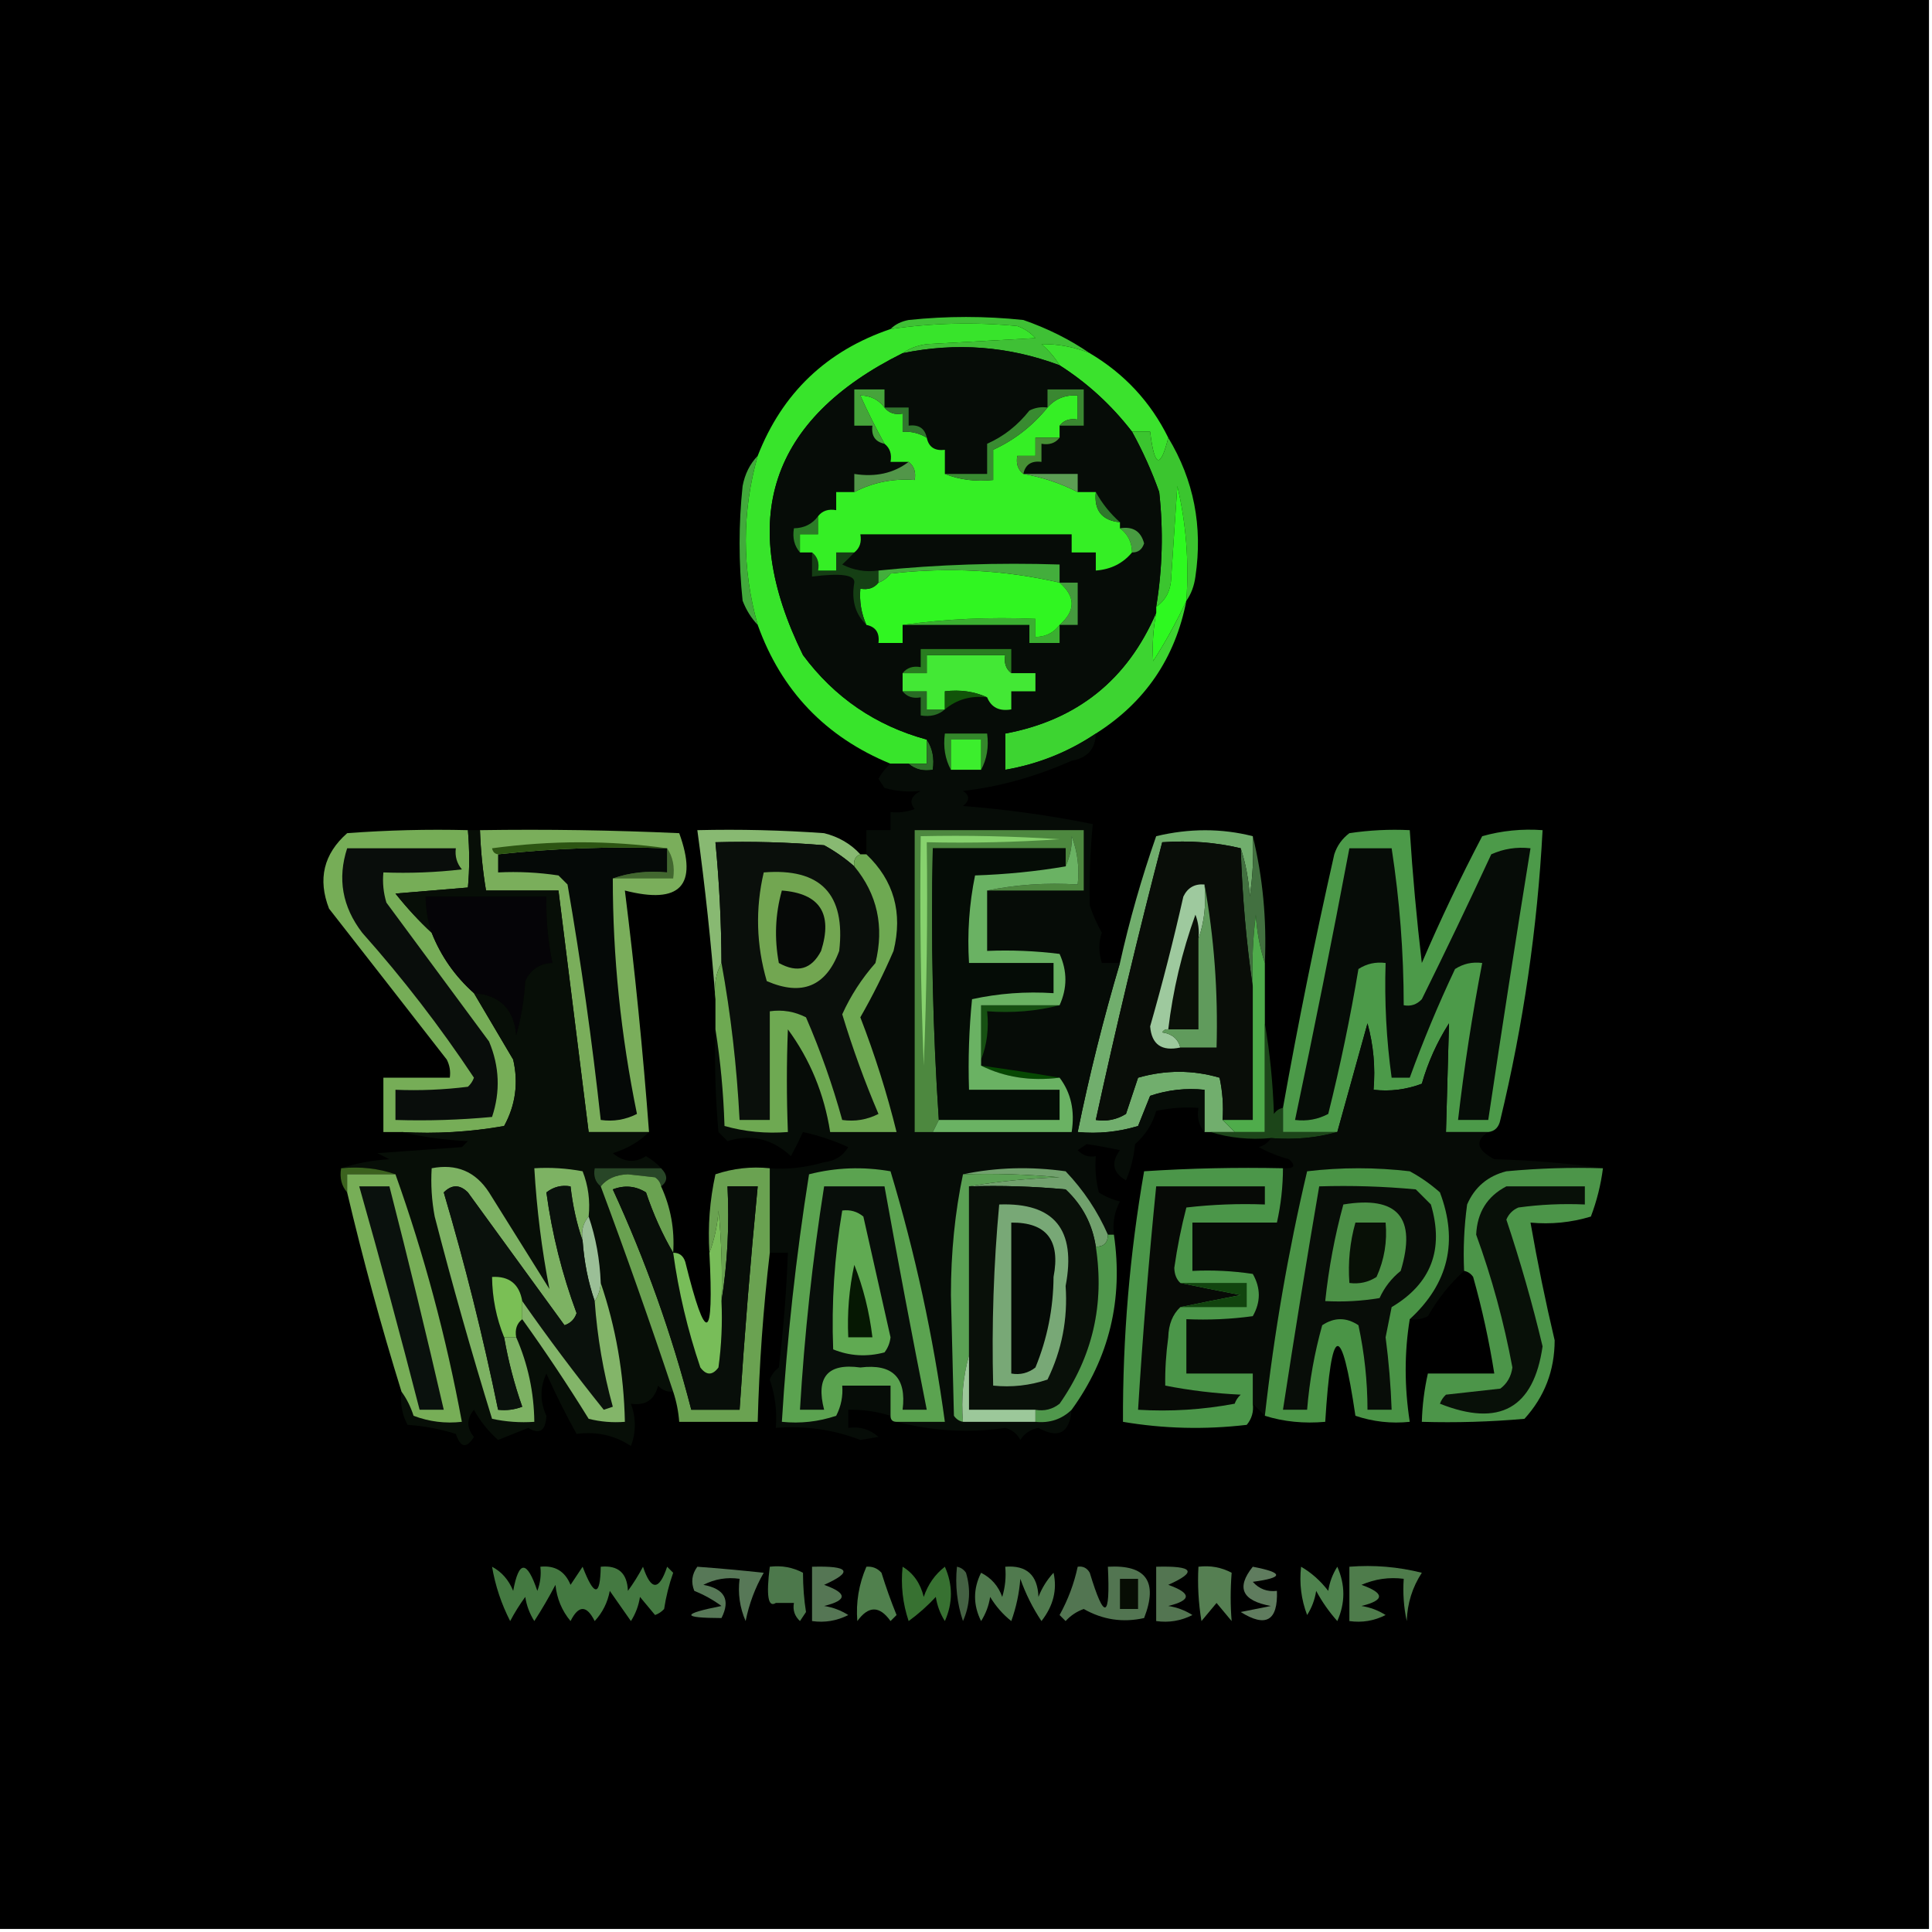 <svg xmlns="http://www.w3.org/2000/svg" version="1.1" width="320px" height="320px" style="shape-rendering:geometricPrecision; text-rendering:geometricPrecision; image-rendering:optimizeQuality; fill-rule:evenodd; clip-rule:evenodd" xmlns:xlink="http://www.w3.org/1999/xlink">
<g><path style="opacity:1" fill="#000000" d="M -0.5,-0.5 C 106.167,-0.5 212.833,-0.5 319.5,-0.5C 319.5,106.167 319.5,212.833 319.5,319.5C 212.833,319.5 106.167,319.5 -0.5,319.5C -0.5,212.833 -0.5,106.167 -0.5,-0.5 Z"/></g>
<g><path style="opacity:1" fill="#3fc035" d="M 180.5,58.5 C 177.886,57.455 175.22,56.955 172.5,57C 173.71,58.039 174.71,59.206 175.5,60.5C 167.058,57.338 158.391,56.671 149.5,58.5C 150.609,57.71 151.942,57.21 153.5,57C 159.5,56.667 165.5,56.333 171.5,56C 170.672,55.085 169.672,54.419 168.5,54C 161.472,53.325 154.472,53.492 147.5,54.5C 148.263,53.732 149.263,53.232 150.5,53C 156.833,52.333 163.167,52.333 169.5,53C 173.519,54.395 177.186,56.228 180.5,58.5 Z"/></g>
<g><path style="opacity:1" fill="#3be22d" d="M 180.5,58.5 C 186.241,61.906 190.574,66.572 193.5,72.5C 192.199,77.734 191.199,77.4 190.5,71.5C 189.5,71.5 188.5,71.5 187.5,71.5C 184.099,67.096 180.099,63.429 175.5,60.5C 174.71,59.206 173.71,58.039 172.5,57C 175.22,56.955 177.886,57.455 180.5,58.5 Z"/></g>
<g><path style="opacity:1" fill="#3bc52f" d="M 187.5,71.5 C 188.5,71.5 189.5,71.5 190.5,71.5C 191.199,77.4 192.199,77.734 193.5,72.5C 197.735,79.511 199.235,87.178 198,95.5C 197.79,97.058 197.29,98.391 196.5,99.5C 196.955,92.986 196.455,86.653 195,80.5C 194.667,85.5 194.333,90.5 194,95.5C 193.95,97.744 193.117,99.411 191.5,100.5C 192.539,94.203 192.706,87.87 192,81.5C 190.768,78.037 189.268,74.703 187.5,71.5 Z"/></g>
<g><path style="opacity:1" fill="#42aa3c" d="M 125.5,75.5 C 122.872,84.841 122.872,94.174 125.5,103.5C 124.442,102.4 123.608,101.066 123,99.5C 122.333,93.167 122.333,86.833 123,80.5C 123.374,78.509 124.207,76.842 125.5,75.5 Z"/></g>
<g><path style="opacity:1" fill="#2ef920" d="M 196.5,99.5 C 194.962,102.849 193.129,106.182 191,109.5C 190.825,106.843 190.992,104.176 191.5,101.5C 191.5,101.167 191.5,100.833 191.5,100.5C 193.117,99.411 193.95,97.744 194,95.5C 194.333,90.5 194.667,85.5 195,80.5C 196.455,86.653 196.955,92.986 196.5,99.5 Z"/></g>
<g><path style="opacity:1" fill="#38e42b" d="M 149.5,58.5 C 127.483,69.455 121.983,86.122 133,108.5C 138.212,115.524 145.046,120.191 153.5,122.5C 153.5,123.833 153.5,125.167 153.5,126.5C 152.5,126.5 151.5,126.5 150.5,126.5C 149.5,126.5 148.5,126.5 147.5,126.5C 136.741,122.075 129.407,114.408 125.5,103.5C 122.872,94.174 122.872,84.841 125.5,75.5C 129.565,65.102 136.899,58.102 147.5,54.5C 154.472,53.492 161.472,53.325 168.5,54C 169.672,54.419 170.672,55.085 171.5,56C 165.5,56.333 159.5,56.667 153.5,57C 151.942,57.21 150.609,57.71 149.5,58.5 Z"/></g>
<g><path style="opacity:1" fill="#3dd431" d="M 196.5,99.5 C 194.657,109.006 189.657,116.339 181.5,121.5C 176.955,124.557 171.955,126.557 166.5,127.5C 166.5,125.5 166.5,123.5 166.5,121.5C 178.387,119.28 186.72,112.614 191.5,101.5C 190.992,104.176 190.825,106.843 191,109.5C 193.129,106.182 194.962,102.849 196.5,99.5 Z"/></g>
<g><path style="opacity:1" fill="#2e7129" d="M 153.5,122.5 C 154.451,123.919 154.784,125.585 154.5,127.5C 152.901,127.768 151.568,127.434 150.5,126.5C 151.5,126.5 152.5,126.5 153.5,126.5C 153.5,125.167 153.5,123.833 153.5,122.5 Z"/></g>
<g><path style="opacity:1" fill="#71ae6d" d="M 207.5,138.5 C 207.665,141.85 207.498,145.183 207,148.5C 206.817,145.635 206.317,142.969 205.5,140.5C 201.366,139.515 197.032,139.182 192.5,139.5C 188.526,154.731 184.859,170.064 181.5,185.5C 183.288,185.785 184.955,185.452 186.5,184.5C 187.167,182.5 187.833,180.5 188.5,178.5C 193.05,177.2 197.55,177.2 202,178.5C 202.497,180.81 202.663,183.143 202.5,185.5C 203.167,186.167 203.833,186.833 204.5,187.5C 203.167,187.5 201.833,187.5 200.5,187.5C 200.167,187.5 199.833,187.5 199.5,187.5C 199.5,185.167 199.5,182.833 199.5,180.5C 196.428,180.183 193.428,180.516 190.5,181.5C 189.833,183.167 189.167,184.833 188.5,186.5C 185.232,187.487 181.898,187.82 178.5,187.5C 180.428,178.053 182.761,168.719 185.5,159.5C 187.071,152.446 189.071,145.446 191.5,138.5C 196.986,137.185 202.32,137.185 207.5,138.5 Z"/></g>
<g><path style="opacity:1" fill="#88b972" d="M 142.5,141.5 C 141.662,141.842 141.328,142.508 141.5,143.5C 139.99,142.164 138.323,140.997 136.5,140C 130.509,139.501 124.509,139.334 118.5,139.5C 119.139,146.148 119.473,152.814 119.5,159.5C 118.539,161.265 118.205,163.265 118.5,165.5C 117.795,156.274 116.795,146.94 115.5,137.5C 122.508,137.334 129.508,137.5 136.5,138C 138.91,138.6 140.91,139.766 142.5,141.5 Z"/></g>
<g><path style="opacity:1" fill="#060c07" d="M 175.5,60.5 C 180.099,63.429 184.099,67.096 187.5,71.5C 189.268,74.703 190.768,78.037 192,81.5C 192.706,87.87 192.539,94.203 191.5,100.5C 191.5,100.833 191.5,101.167 191.5,101.5C 186.72,112.614 178.387,119.28 166.5,121.5C 166.5,123.5 166.5,125.5 166.5,127.5C 171.955,126.557 176.955,124.557 181.5,121.5C 181.439,124.05 180.106,125.55 177.5,126C 171.464,128.668 165.464,130.335 159.5,131C 160.641,131.741 160.641,132.575 159.5,133.5C 166.78,134.066 173.947,135.066 181,136.5C 180.559,141.08 180.393,145.58 180.5,150C 181.029,151.559 181.696,153.059 182.5,154.5C 181.948,156.003 181.948,157.669 182.5,159.5C 183.5,159.5 184.5,159.5 185.5,159.5C 182.761,168.719 180.428,178.053 178.5,187.5C 181.898,187.82 185.232,187.487 188.5,186.5C 189.167,184.833 189.833,183.167 190.5,181.5C 193.428,180.516 196.428,180.183 199.5,180.5C 199.5,182.833 199.5,185.167 199.5,187.5C 198.566,186.432 198.232,185.099 198.5,183.5C 196.143,183.337 193.81,183.503 191.5,184C 190.884,186.179 189.717,188.012 188,189.5C 187.808,191.577 187.308,193.577 186.5,195.5C 184.31,194.252 183.977,192.586 185.5,190.5C 183.629,190.094 181.795,189.76 180,189.5C 179.5,189.833 179,190.167 178.5,190.5C 179.325,191.386 180.325,191.719 181.5,191.5C 181.338,193.527 181.505,195.527 182,197.5C 183.067,198.191 184.234,198.691 185.5,199C 184.594,200.699 184.261,202.533 184.5,204.5C 184.167,204.5 183.833,204.5 183.5,204.5C 181.807,200.628 179.474,197.128 176.5,194C 170.651,193.182 164.985,193.348 159.5,194.5C 158.17,200.798 157.503,207.465 157.5,214.5C 157.667,221.167 157.833,227.833 158,234.5C 158.383,235.056 158.883,235.389 159.5,235.5C 163.5,235.5 167.5,235.5 171.5,235.5C 173.858,235.747 175.858,235.081 177.5,233.5C 177.155,237.357 175.321,238.357 172,236.5C 170.674,236.755 169.674,237.422 169,238.5C 168.481,237.484 167.647,236.818 166.5,236.5C 160.579,237.381 154.579,237.048 148.5,235.5C 151.167,235.5 153.833,235.5 156.5,235.5C 154.578,221.385 151.578,207.551 147.5,194C 142.913,193.201 138.413,193.368 134,194.5C 131.84,208.098 130.34,221.765 129.5,235.5C 132.572,235.817 135.572,235.484 138.5,234.5C 139.309,232.929 139.643,231.262 139.5,229.5C 142.167,229.5 144.833,229.5 147.5,229.5C 147.5,231.167 147.5,232.833 147.5,234.5C 145.236,233.781 142.903,233.448 140.5,233.5C 140.5,234.5 140.5,235.5 140.5,236.5C 142.429,236.231 144.095,236.731 145.5,238C 144.5,238.167 143.5,238.333 142.5,238.5C 138.063,236.786 133.396,236.12 128.5,236.5C 128.726,233.751 128.393,231.084 127.5,228.5C 127.808,227.692 128.308,227.025 129,226.5C 129.765,220.183 130.265,213.849 130.5,207.5C 129.5,207.5 128.5,207.5 127.5,207.5C 127.5,202.833 127.5,198.167 127.5,193.5C 130.402,193.732 133.402,193.398 136.5,192.5C 138.286,192.304 139.619,191.471 140.5,190C 138.111,188.904 135.611,188.071 133,187.5C 132.369,188.872 131.702,190.205 131,191.5C 127.924,188.62 124.424,187.787 120.5,189C 120,188.5 119.5,188 119,187.5C 118.501,181.843 118.334,176.176 118.5,170.5C 119.327,175.651 119.827,180.984 120,186.5C 123.394,187.456 126.894,187.789 130.5,187.5C 130.279,181.732 130.279,176.065 130.5,170.5C 134.177,175.509 136.51,181.175 137.5,187.5C 141.167,187.5 144.833,187.5 148.5,187.5C 146.906,181.052 144.906,174.718 142.5,168.5C 144.53,164.959 146.363,161.292 148,157.5C 149.556,151.17 148.056,145.837 143.5,141.5C 143.5,140.167 143.5,138.833 143.5,137.5C 144.833,137.5 146.167,137.5 147.5,137.5C 147.5,136.5 147.5,135.5 147.5,134.5C 148.873,134.657 150.207,134.49 151.5,134C 150.542,132.853 150.875,131.853 152.5,131C 150.426,131.227 148.426,131.061 146.5,130.5C 146.167,130 145.833,129.5 145.5,129C 146.056,127.989 146.722,127.156 147.5,126.5C 148.5,126.5 149.5,126.5 150.5,126.5C 151.568,127.434 152.901,127.768 154.5,127.5C 154.784,125.585 154.451,123.919 153.5,122.5C 145.046,120.191 138.212,115.524 133,108.5C 121.983,86.122 127.483,69.455 149.5,58.5C 158.391,56.671 167.058,57.338 175.5,60.5 Z"/></g>
<g><path style="opacity:1" fill="#4d883f" d="M 163.5,147.5 C 168.305,146.513 173.305,146.179 178.5,146.5C 178.813,143.753 178.48,141.086 177.5,138.5C 177.593,140.11 177.26,141.776 176.5,143.5C 176.5,142.5 176.5,141.5 176.5,140.5C 169.167,140.5 161.833,140.5 154.5,140.5C 154.171,155.676 154.504,170.676 155.5,185.5C 155.167,186.167 154.833,186.833 154.5,187.5C 153.5,187.5 152.5,187.5 151.5,187.5C 151.5,170.833 151.5,154.167 151.5,137.5C 160.833,137.5 170.167,137.5 179.5,137.5C 179.5,140.833 179.5,144.167 179.5,147.5C 174.167,147.5 168.833,147.5 163.5,147.5 Z"/></g>
<g><path style="opacity:1" fill="#34872b" d="M 162.5,127.5 C 162.5,125.833 162.5,124.167 162.5,122.5C 160.833,122.5 159.167,122.5 157.5,122.5C 157.5,124.167 157.5,125.833 157.5,127.5C 156.539,125.735 156.205,123.735 156.5,121.5C 158.833,121.5 161.167,121.5 163.5,121.5C 163.795,123.735 163.461,125.735 162.5,127.5 Z"/></g>
<g><path style="opacity:1" fill="#3cee2d" d="M 162.5,127.5 C 160.833,127.5 159.167,127.5 157.5,127.5C 157.5,125.833 157.5,124.167 157.5,122.5C 159.167,122.5 160.833,122.5 162.5,122.5C 162.5,124.167 162.5,125.833 162.5,127.5 Z"/></g>
<g><path style="opacity:1" fill="#286b24" d="M 149.5,114.5 C 150.833,114.5 152.167,114.5 153.5,114.5C 153.5,115.5 153.5,116.5 153.5,117.5C 154.5,117.5 155.5,117.5 156.5,117.5C 155.432,118.434 154.099,118.768 152.5,118.5C 152.5,117.5 152.5,116.5 152.5,115.5C 151.209,115.737 150.209,115.404 149.5,114.5 Z"/></g>
<g><path style="opacity:1" fill="#43e835" d="M 167.5,111.5 C 168.833,111.5 170.167,111.5 171.5,111.5C 171.5,112.5 171.5,113.5 171.5,114.5C 170.167,114.5 168.833,114.5 167.5,114.5C 167.5,115.5 167.5,116.5 167.5,117.5C 165.517,117.843 164.183,117.176 163.5,115.5C 161.393,114.532 159.059,114.198 156.5,114.5C 156.5,115.5 156.5,116.5 156.5,117.5C 155.5,117.5 154.5,117.5 153.5,117.5C 153.5,116.5 153.5,115.5 153.5,114.5C 152.167,114.5 150.833,114.5 149.5,114.5C 149.5,113.5 149.5,112.5 149.5,111.5C 150.833,111.5 152.167,111.5 153.5,111.5C 153.5,110.5 153.5,109.5 153.5,108.5C 157.833,108.5 162.167,108.5 166.5,108.5C 166.263,109.791 166.596,110.791 167.5,111.5 Z"/></g>
<g><path style="opacity:1" fill="#115409" d="M 163.5,115.5 C 160.789,115.185 158.456,115.852 156.5,117.5C 156.5,116.5 156.5,115.5 156.5,114.5C 159.059,114.198 161.393,114.532 163.5,115.5 Z"/></g>
<g><path style="opacity:1" fill="#297c20" d="M 167.5,111.5 C 166.596,110.791 166.263,109.791 166.5,108.5C 162.167,108.5 157.833,108.5 153.5,108.5C 153.5,109.5 153.5,110.5 153.5,111.5C 152.167,111.5 150.833,111.5 149.5,111.5C 150.209,110.596 151.209,110.263 152.5,110.5C 152.5,109.5 152.5,108.5 152.5,107.5C 157.5,107.5 162.5,107.5 167.5,107.5C 167.5,108.833 167.5,110.167 167.5,111.5 Z"/></g>
<g><path style="opacity:1" fill="#459b3e" d="M 175.5,96.5 C 176.5,96.5 177.5,96.5 178.5,96.5C 178.5,98.833 178.5,101.167 178.5,103.5C 177.5,103.5 176.5,103.5 175.5,103.5C 178.167,101.167 178.167,98.833 175.5,96.5 Z"/></g>
<g><path style="opacity:1" fill="#3baf31" d="M 149.5,103.5 C 156.648,102.508 163.981,102.175 171.5,102.5C 171.5,103.5 171.5,104.5 171.5,105.5C 173.199,105.473 174.533,104.806 175.5,103.5C 175.5,104.5 175.5,105.5 175.5,106.5C 173.833,106.5 172.167,106.5 170.5,106.5C 170.5,105.5 170.5,104.5 170.5,103.5C 163.5,103.5 156.5,103.5 149.5,103.5 Z"/></g>
<g><path style="opacity:1" fill="#30f621" d="M 175.5,96.5 C 178.167,98.833 178.167,101.167 175.5,103.5C 174.533,104.806 173.199,105.473 171.5,105.5C 171.5,104.5 171.5,103.5 171.5,102.5C 163.981,102.175 156.648,102.508 149.5,103.5C 149.5,104.5 149.5,105.5 149.5,106.5C 148.167,106.5 146.833,106.5 145.5,106.5C 145.715,104.821 145.048,103.821 143.5,103.5C 142.659,101.621 142.325,99.621 142.5,97.5C 143.791,97.737 144.791,97.404 145.5,96.5C 146.289,96.217 146.956,95.717 147.5,95C 157.091,93.905 166.425,94.405 175.5,96.5 Z"/></g>
<g><path style="opacity:1" fill="#153f14" d="M 134.5,91.5 C 135.404,92.209 135.737,93.209 135.5,94.5C 136.5,94.5 137.5,94.5 138.5,94.5C 138.5,93.5 138.5,92.5 138.5,91.5C 139.5,91.5 140.5,91.5 141.5,91.5C 140.909,92.151 140.243,92.818 139.5,93.5C 141.396,94.466 143.396,94.799 145.5,94.5C 145.5,95.167 145.5,95.833 145.5,96.5C 144.791,97.404 143.791,97.737 142.5,97.5C 142.325,99.621 142.659,101.621 143.5,103.5C 141.656,101.721 140.99,99.388 141.5,96.5C 141.637,95.22 139.303,94.887 134.5,95.5C 134.5,94.167 134.5,92.833 134.5,91.5 Z"/></g>
<g><path style="opacity:1" fill="#43ae3c" d="M 175.5,96.5 C 166.425,94.405 157.091,93.905 147.5,95C 146.956,95.717 146.289,96.217 145.5,96.5C 145.5,95.833 145.5,95.167 145.5,94.5C 155.319,93.506 165.319,93.173 175.5,93.5C 175.5,94.5 175.5,95.5 175.5,96.5 Z"/></g>
<g><path style="opacity:1" fill="#489b41" d="M 185.5,87.5 C 187.635,87.147 188.968,87.98 189.5,90C 189.164,91.03 188.497,91.53 187.5,91.5C 187.473,89.801 186.806,88.467 185.5,87.5 Z"/></g>
<g><path style="opacity:1" fill="#2c7c27" d="M 135.5,85.5 C 135.5,86.5 135.5,87.5 135.5,88.5C 134.5,88.5 133.5,88.5 132.5,88.5C 132.5,89.5 132.5,90.5 132.5,91.5C 131.566,90.432 131.232,89.099 131.5,87.5C 133.199,87.473 134.533,86.806 135.5,85.5 Z"/></g>
<g><path style="opacity:1" fill="#35ef25" d="M 146.5,67.5 C 147.209,68.404 148.209,68.737 149.5,68.5C 149.5,69.5 149.5,70.5 149.5,71.5C 150.959,71.433 152.292,71.766 153.5,72.5C 153.821,74.048 154.821,74.715 156.5,74.5C 156.5,75.833 156.5,77.167 156.5,78.5C 158.948,79.473 161.615,79.806 164.5,79.5C 164.5,77.833 164.5,76.167 164.5,74.5C 167.99,72.907 170.99,70.574 173.5,67.5C 174.779,66.032 176.446,65.365 178.5,65.5C 178.5,66.833 178.5,68.167 178.5,69.5C 177.209,69.263 176.209,69.596 175.5,70.5C 175.5,71.167 175.5,71.833 175.5,72.5C 174.167,72.5 172.833,72.5 171.5,72.5C 171.5,73.5 171.5,74.5 171.5,75.5C 170.5,75.5 169.5,75.5 168.5,75.5C 168.263,76.791 168.596,77.791 169.5,78.5C 172.634,79.035 175.634,80.035 178.5,81.5C 179.5,81.5 180.5,81.5 181.5,81.5C 181.183,84.546 182.516,86.213 185.5,86.5C 185.5,86.833 185.5,87.167 185.5,87.5C 186.806,88.467 187.473,89.801 187.5,91.5C 185.988,93.317 183.988,94.317 181.5,94.5C 181.5,93.5 181.5,92.5 181.5,91.5C 180.167,91.5 178.833,91.5 177.5,91.5C 177.5,90.5 177.5,89.5 177.5,88.5C 165.833,88.5 154.167,88.5 142.5,88.5C 142.737,89.791 142.404,90.791 141.5,91.5C 140.5,91.5 139.5,91.5 138.5,91.5C 138.5,92.5 138.5,93.5 138.5,94.5C 137.5,94.5 136.5,94.5 135.5,94.5C 135.737,93.209 135.404,92.209 134.5,91.5C 133.833,91.5 133.167,91.5 132.5,91.5C 132.5,90.5 132.5,89.5 132.5,88.5C 133.5,88.5 134.5,88.5 135.5,88.5C 135.5,87.5 135.5,86.5 135.5,85.5C 136.209,84.596 137.209,84.263 138.5,84.5C 138.5,83.5 138.5,82.5 138.5,81.5C 139.5,81.5 140.5,81.5 141.5,81.5C 144.584,79.899 147.917,79.232 151.5,79.5C 151.737,78.209 151.404,77.209 150.5,76.5C 149.5,76.5 148.5,76.5 147.5,76.5C 147.737,75.209 147.404,74.209 146.5,73.5C 145.016,70.814 143.683,68.148 142.5,65.5C 144.199,65.527 145.533,66.194 146.5,67.5 Z"/></g>
<g><path style="opacity:1" fill="#2e792b" d="M 181.5,81.5 C 182.532,83.378 183.866,85.045 185.5,86.5C 182.516,86.213 181.183,84.546 181.5,81.5 Z"/></g>
<g><path style="opacity:1" fill="#5c9e54" d="M 169.5,78.5 C 172.5,78.5 175.5,78.5 178.5,78.5C 178.5,79.5 178.5,80.5 178.5,81.5C 175.634,80.035 172.634,79.035 169.5,78.5 Z"/></g>
<g><path style="opacity:1" fill="#529649" d="M 150.5,76.5 C 151.404,77.209 151.737,78.209 151.5,79.5C 147.917,79.232 144.584,79.899 141.5,81.5C 141.5,80.5 141.5,79.5 141.5,78.5C 145.012,79.055 148.012,78.388 150.5,76.5 Z"/></g>
<g><path style="opacity:1" fill="#479035" d="M 175.5,72.5 C 174.791,73.404 173.791,73.737 172.5,73.5C 172.5,74.5 172.5,75.5 172.5,76.5C 170.821,76.285 169.821,76.952 169.5,78.5C 168.596,77.791 168.263,76.791 168.5,75.5C 169.5,75.5 170.5,75.5 171.5,75.5C 171.5,74.5 171.5,73.5 171.5,72.5C 172.833,72.5 174.167,72.5 175.5,72.5 Z"/></g>
<g><path style="opacity:1" fill="#398b31" d="M 173.5,67.5 C 170.99,70.574 167.99,72.907 164.5,74.5C 164.5,76.167 164.5,77.833 164.5,79.5C 161.615,79.806 158.948,79.473 156.5,78.5C 158.833,78.5 161.167,78.5 163.5,78.5C 163.5,76.833 163.5,75.167 163.5,73.5C 166.211,72.305 168.544,70.472 170.5,68C 171.448,67.517 172.448,67.35 173.5,67.5 Z"/></g>
<g><path style="opacity:1" fill="#31762e" d="M 146.5,67.5 C 147.833,67.5 149.167,67.5 150.5,67.5C 150.5,68.5 150.5,69.5 150.5,70.5C 152.179,70.285 153.179,70.952 153.5,72.5C 152.292,71.766 150.959,71.433 149.5,71.5C 149.5,70.5 149.5,69.5 149.5,68.5C 148.209,68.737 147.209,68.404 146.5,67.5 Z"/></g>
<g><path style="opacity:1" fill="#46a43b" d="M 146.5,67.5 C 145.533,66.194 144.199,65.527 142.5,65.5C 143.683,68.148 145.016,70.814 146.5,73.5C 144.952,73.179 144.285,72.179 144.5,70.5C 143.5,70.5 142.5,70.5 141.5,70.5C 141.5,68.5 141.5,66.5 141.5,64.5C 143.167,64.5 144.833,64.5 146.5,64.5C 146.5,65.5 146.5,66.5 146.5,67.5 Z"/></g>
<g><path style="opacity:1" fill="#3a8731" d="M 175.5,70.5 C 176.209,69.596 177.209,69.263 178.5,69.5C 178.5,68.167 178.5,66.833 178.5,65.5C 176.446,65.365 174.779,66.032 173.5,67.5C 173.5,66.5 173.5,65.5 173.5,64.5C 175.5,64.5 177.5,64.5 179.5,64.5C 179.5,66.5 179.5,68.5 179.5,70.5C 178.167,70.5 176.833,70.5 175.5,70.5 Z"/></g>
<g><path style="opacity:1" fill="#76ad57" d="M 77.5,137.5 C 77.781,140.817 77.781,143.983 77.5,147C 73.5,147.333 69.5,147.667 65.5,148C 67.417,150.409 69.417,152.576 71.5,154.5C 73.029,158.368 75.363,161.701 78.5,164.5C 80.669,168.171 82.835,171.838 85,175.5C 85.891,179.372 85.391,183.038 83.5,186.5C 77.872,187.495 72.206,187.829 66.5,187.5C 65.5,187.5 64.5,187.5 63.5,187.5C 63.5,184.5 63.5,181.5 63.5,178.5C 67.167,178.5 70.833,178.5 74.5,178.5C 74.65,177.448 74.483,176.448 74,175.5C 67.489,167.128 60.989,158.794 54.5,150.5C 52.601,145.614 53.601,141.447 57.5,138C 64.158,137.5 70.825,137.334 77.5,137.5 Z"/></g>
<g><path style="opacity:1" fill="#050407" d="M 78.5,164.5 C 75.363,161.701 73.029,158.368 71.5,154.5C 70.85,152.565 70.517,150.565 70.5,148.5C 77.167,148.5 83.833,148.5 90.5,148.5C 90.423,152.215 90.756,155.881 91.5,159.5C 89.408,159.561 87.908,160.561 87,162.5C 86.821,165.553 86.321,168.553 85.5,171.5C 85.136,167.152 82.802,164.818 78.5,164.5 Z"/></g>
<g><path style="opacity:1" fill="#050c06" d="M 176.5,143.5 C 171.684,144.326 166.684,144.826 161.5,145C 160.531,149.737 160.197,154.57 160.5,159.5C 165.167,159.5 169.833,159.5 174.5,159.5C 174.5,161.167 174.5,162.833 174.5,164.5C 169.901,164.2 165.401,164.533 161,165.5C 160.501,170.489 160.334,175.489 160.5,180.5C 165.5,180.5 170.5,180.5 175.5,180.5C 175.5,182.167 175.5,183.833 175.5,185.5C 168.833,185.5 162.167,185.5 155.5,185.5C 154.504,170.676 154.171,155.676 154.5,140.5C 161.833,140.5 169.167,140.5 176.5,140.5C 176.5,141.5 176.5,142.5 176.5,143.5 Z"/></g>
<g><path style="opacity:1" fill="#427040" d="M 207.5,138.5 C 209.153,145.262 209.82,152.262 209.5,159.5C 208.683,157.031 208.183,154.365 208,151.5C 207.501,155.486 207.334,159.486 207.5,163.5C 206.416,156.017 205.749,148.35 205.5,140.5C 206.317,142.969 206.817,145.635 207,148.5C 207.498,145.183 207.665,141.85 207.5,138.5 Z"/></g>
<g><path style="opacity:1" fill="#87d26e" d="M 152.5,138.5 C 160.174,138.334 167.841,138.5 175.5,139C 168.174,139.5 160.841,139.666 153.5,139.5C 153.667,151.838 153.5,164.171 153,176.5C 152.5,163.838 152.333,151.171 152.5,138.5 Z"/></g>
<g><path style="opacity:1" fill="#0a0f0b" d="M 141.5,143.5 C 145.314,148.118 146.48,153.451 145,159.5C 142.714,162.104 140.881,164.937 139.5,168C 141.214,173.646 143.214,179.146 145.5,184.5C 143.604,185.466 141.604,185.799 139.5,185.5C 137.905,179.717 135.905,174.051 133.5,168.5C 131.604,167.534 129.604,167.201 127.5,167.5C 127.5,173.5 127.5,179.5 127.5,185.5C 125.833,185.5 124.167,185.5 122.5,185.5C 122.043,176.63 121.043,167.964 119.5,159.5C 119.473,152.814 119.139,146.148 118.5,139.5C 124.509,139.334 130.509,139.501 136.5,140C 138.323,140.997 139.99,142.164 141.5,143.5 Z"/></g>
<g><path style="opacity:1" fill="#72a651" d="M 126.5,144.5 C 135.916,143.75 140.083,148.083 139,157.5C 136.843,163.368 132.843,165.035 127,162.5C 125.261,156.505 125.094,150.505 126.5,144.5 Z"/></g>
<g><path style="opacity:1" fill="#060907" d="M 129.5,147.5 C 135.795,147.984 137.961,151.317 136,157.5C 134.419,160.553 132.086,161.22 129,159.5C 128.238,155.413 128.404,151.413 129.5,147.5 Z"/></g>
<g><path style="opacity:1" fill="#090d0b" d="M 57.5,140.5 C 63.5,140.5 69.5,140.5 75.5,140.5C 75.33,141.822 75.663,142.989 76.5,144C 72.179,144.499 67.846,144.666 63.5,144.5C 63.34,146.199 63.507,147.866 64,149.5C 69.667,157.167 75.333,164.833 81,172.5C 82.731,176.629 82.898,180.796 81.5,185C 76.177,185.499 70.844,185.666 65.5,185.5C 65.5,183.833 65.5,182.167 65.5,180.5C 69.514,180.666 73.514,180.499 77.5,180C 77.957,179.586 78.291,179.086 78.5,178.5C 72.907,170.072 66.741,162.072 60,154.5C 56.697,150.197 55.864,145.53 57.5,140.5 Z"/></g>
<g><path style="opacity:1" fill="#7aae5b" d="M 79.5,137.5 C 90.505,137.333 101.505,137.5 112.5,138C 115.656,146.682 112.656,149.849 103.5,147.5C 105.163,160.803 106.496,174.136 107.5,187.5C 104.167,187.5 100.833,187.5 97.5,187.5C 95.833,174.163 94.166,160.83 92.5,147.5C 88.5,147.5 84.5,147.5 80.5,147.5C 79.949,144.193 79.616,140.86 79.5,137.5 Z"/></g>
<g><path style="opacity:1" fill="#42672f" d="M 110.5,140.5 C 111.451,141.919 111.784,143.585 111.5,145.5C 108.167,145.5 104.833,145.5 101.5,145.5C 104.287,144.523 107.287,144.19 110.5,144.5C 110.5,143.167 110.5,141.833 110.5,140.5 Z"/></g>
<g><path style="opacity:1" fill="#050907" d="M 110.5,140.5 C 110.5,141.833 110.5,143.167 110.5,144.5C 107.287,144.19 104.287,144.523 101.5,145.5C 101.492,158.445 102.825,171.445 105.5,184.5C 103.604,185.466 101.604,185.799 99.5,185.5C 98.077,172.452 96.244,159.452 94,146.5C 93.5,146 93,145.5 92.5,145C 89.183,144.502 85.85,144.335 82.5,144.5C 82.5,143.5 82.5,142.5 82.5,141.5C 91.652,140.506 100.985,140.173 110.5,140.5 Z"/></g>
<g><path style="opacity:1" fill="#2c5412" d="M 110.5,140.5 C 100.985,140.173 91.652,140.506 82.5,141.5C 81.957,141.44 81.624,141.107 81.5,140.5C 91.325,139.177 100.992,139.177 110.5,140.5 Z"/></g>
<g><path style="opacity:1" fill="#165012" d="M 175.5,166.5 C 171.702,167.483 167.702,167.817 163.5,167.5C 163.806,170.385 163.473,173.052 162.5,175.5C 162.5,172.5 162.5,169.5 162.5,166.5C 166.833,166.5 171.167,166.5 175.5,166.5 Z"/></g>
<g><path style="opacity:1" fill="#090d08" d="M 205.5,140.5 C 205.749,148.35 206.416,156.017 207.5,163.5C 207.5,170.833 207.5,178.167 207.5,185.5C 205.833,185.5 204.167,185.5 202.5,185.5C 202.663,183.143 202.497,180.81 202,178.5C 197.55,177.2 193.05,177.2 188.5,178.5C 187.833,180.5 187.167,182.5 186.5,184.5C 184.955,185.452 183.288,185.785 181.5,185.5C 184.859,170.064 188.526,154.731 192.5,139.5C 197.032,139.182 201.366,139.515 205.5,140.5 Z"/></g>
<g><path style="opacity:1" fill="#0a1008" d="M 198.5,155.5 C 198.5,160.5 198.5,165.5 198.5,170.5C 196.833,170.5 195.167,170.5 193.5,170.5C 194.268,164.021 195.768,157.687 198,151.5C 198.49,152.793 198.657,154.127 198.5,155.5 Z"/></g>
<g><path style="opacity:1" fill="#9ec99e" d="M 199.5,146.5 C 199.81,149.713 199.477,152.713 198.5,155.5C 198.657,154.127 198.49,152.793 198,151.5C 195.768,157.687 194.268,164.021 193.5,170.5C 193.062,170.435 192.728,170.601 192.5,171C 194.119,171.236 195.119,172.069 195.5,173.5C 192.41,174.17 190.743,173.003 190.5,170C 192.538,162.887 194.371,155.72 196,148.5C 196.71,147.027 197.876,146.36 199.5,146.5 Z"/></g>
<g><path style="opacity:1" fill="#609b5c" d="M 199.5,146.5 C 201.097,155.283 201.764,164.283 201.5,173.5C 199.5,173.5 197.5,173.5 195.5,173.5C 195.119,172.069 194.119,171.236 192.5,171C 192.728,170.601 193.062,170.435 193.5,170.5C 195.167,170.5 196.833,170.5 198.5,170.5C 198.5,165.5 198.5,160.5 198.5,155.5C 199.477,152.713 199.81,149.713 199.5,146.5 Z"/></g>
<g><path style="opacity:1" fill="#064802" d="M 162.5,176.5 C 166.937,177.113 171.27,177.78 175.5,178.5C 170.706,179.097 166.373,178.43 162.5,176.5 Z"/></g>
<g><path style="opacity:1" fill="#6ab263" d="M 163.5,147.5 C 163.5,150.833 163.5,154.167 163.5,157.5C 167.514,157.334 171.514,157.501 175.5,158C 176.786,160.832 176.786,163.665 175.5,166.5C 171.167,166.5 166.833,166.5 162.5,166.5C 162.5,169.5 162.5,172.5 162.5,175.5C 162.5,175.833 162.5,176.167 162.5,176.5C 166.373,178.43 170.706,179.097 175.5,178.5C 177.388,180.988 178.055,183.988 177.5,187.5C 169.833,187.5 162.167,187.5 154.5,187.5C 154.833,186.833 155.167,186.167 155.5,185.5C 162.167,185.5 168.833,185.5 175.5,185.5C 175.5,183.833 175.5,182.167 175.5,180.5C 170.5,180.5 165.5,180.5 160.5,180.5C 160.334,175.489 160.501,170.489 161,165.5C 165.401,164.533 169.901,164.2 174.5,164.5C 174.5,162.833 174.5,161.167 174.5,159.5C 169.833,159.5 165.167,159.5 160.5,159.5C 160.197,154.57 160.531,149.737 161.5,145C 166.684,144.826 171.684,144.326 176.5,143.5C 177.26,141.776 177.593,140.11 177.5,138.5C 178.48,141.086 178.813,143.753 178.5,146.5C 173.305,146.179 168.305,146.513 163.5,147.5 Z"/></g>
<g><path style="opacity:1" fill="#4c9a49" d="M 246.5,187.5 C 244.167,187.5 241.833,187.5 239.5,187.5C 239.67,181.473 239.837,175.473 240,169.5C 238.02,172.604 236.52,175.937 235.5,179.5C 232.914,180.48 230.247,180.813 227.5,180.5C 227.823,176.774 227.489,173.107 226.5,169.5C 224.823,175.585 223.156,181.585 221.5,187.5C 218.5,187.5 215.5,187.5 212.5,187.5C 212.5,186.167 212.5,184.833 212.5,183.5C 215.009,169.459 217.842,155.459 221,141.5C 221.465,140.069 222.299,138.903 223.5,138C 226.817,137.502 230.15,137.335 233.5,137.5C 233.971,144.843 234.638,152.177 235.5,159.5C 238.555,152.389 241.888,145.389 245.5,138.5C 248.758,137.583 252.091,137.249 255.5,137.5C 254.642,153.695 252.309,169.695 248.5,185.5C 248.253,186.713 247.586,187.38 246.5,187.5 Z"/></g>
<g><path style="opacity:1" fill="#060c07" d="M 223.5,140.5 C 225.833,140.5 228.167,140.5 230.5,140.5C 231.827,149.104 232.493,157.771 232.5,166.5C 233.675,166.719 234.675,166.386 235.5,165.5C 239.423,157.578 243.256,149.578 247,141.5C 249.041,140.577 251.208,140.244 253.5,140.5C 251.073,155.487 248.74,170.487 246.5,185.5C 244.833,185.5 243.167,185.5 241.5,185.5C 242.506,176.783 243.84,168.116 245.5,159.5C 243.856,159.286 242.356,159.62 241,160.5C 238.205,166.417 235.705,172.417 233.5,178.5C 232.5,178.5 231.5,178.5 230.5,178.5C 229.628,172.211 229.295,165.878 229.5,159.5C 227.856,159.286 226.356,159.62 225,160.5C 223.648,168.573 221.981,176.573 220,184.5C 218.301,185.406 216.467,185.739 214.5,185.5C 217.662,170.521 220.662,155.521 223.5,140.5 Z"/></g>
<g><path style="opacity:1" fill="#6ea952" d="M 142.5,141.5 C 142.833,141.5 143.167,141.5 143.5,141.5C 148.056,145.837 149.556,151.17 148,157.5C 146.363,161.292 144.53,164.959 142.5,168.5C 144.906,174.718 146.906,181.052 148.5,187.5C 144.833,187.5 141.167,187.5 137.5,187.5C 136.51,181.175 134.177,175.509 130.5,170.5C 130.279,176.065 130.279,181.732 130.5,187.5C 126.894,187.789 123.394,187.456 120,186.5C 119.827,180.984 119.327,175.651 118.5,170.5C 118.5,168.833 118.5,167.167 118.5,165.5C 118.205,163.265 118.539,161.265 119.5,159.5C 121.043,167.964 122.043,176.63 122.5,185.5C 124.167,185.5 125.833,185.5 127.5,185.5C 127.5,179.5 127.5,173.5 127.5,167.5C 129.604,167.201 131.604,167.534 133.5,168.5C 135.905,174.051 137.905,179.717 139.5,185.5C 141.604,185.799 143.604,185.466 145.5,184.5C 143.214,179.146 141.214,173.646 139.5,168C 140.881,164.937 142.714,162.104 145,159.5C 146.48,153.451 145.314,148.118 141.5,143.5C 141.328,142.508 141.662,141.842 142.5,141.5 Z"/></g>
<g><path style="opacity:1" fill="#4fac4b" d="M 209.5,159.5 C 209.5,162.833 209.5,166.167 209.5,169.5C 209.5,175.5 209.5,181.5 209.5,187.5C 207.833,187.5 206.167,187.5 204.5,187.5C 203.833,186.833 203.167,186.167 202.5,185.5C 204.167,185.5 205.833,185.5 207.5,185.5C 207.5,178.167 207.5,170.833 207.5,163.5C 207.334,159.486 207.501,155.486 208,151.5C 208.183,154.365 208.683,157.031 209.5,159.5 Z"/></g>
<g><path style="opacity:1" fill="#1c4519" d="M 209.5,169.5 C 210.326,174.316 210.826,179.316 211,184.5C 211.383,183.944 211.883,183.611 212.5,183.5C 212.5,184.833 212.5,186.167 212.5,187.5C 215.5,187.5 218.5,187.5 221.5,187.5C 218.038,188.482 214.371,188.815 210.5,188.5C 206.958,188.813 203.625,188.479 200.5,187.5C 201.833,187.5 203.167,187.5 204.5,187.5C 206.167,187.5 207.833,187.5 209.5,187.5C 209.5,181.5 209.5,175.5 209.5,169.5 Z"/></g>
<g><path style="opacity:1" fill="#060b06" d="M 246.5,187.5 C 244.248,188.957 244.581,190.457 247.5,192C 253.681,192.172 259.681,192.672 265.5,193.5C 260.156,193.334 254.823,193.501 249.5,194C 246.417,194.786 244.251,196.619 243,199.5C 242.501,203.152 242.335,206.818 242.5,210.5C 240.178,212.586 238.178,215.086 236.5,218C 235.552,218.483 234.552,218.649 233.5,218.5C 239.902,212.626 241.569,205.626 238.5,197.5C 236.972,196.139 235.305,194.972 233.5,194C 227.833,193.333 222.167,193.333 216.5,194C 213.367,207.297 211.033,220.797 209.5,234.5C 208.833,233.833 208.167,233.167 207.5,232.5C 207.5,230.833 207.5,229.167 207.5,227.5C 203.833,227.5 200.167,227.5 196.5,227.5C 196.5,224.5 196.5,221.5 196.5,218.5C 200.182,218.665 203.848,218.499 207.5,218C 208.833,215.667 208.833,213.333 207.5,211C 204.183,210.502 200.85,210.335 197.5,210.5C 197.5,207.833 197.5,205.167 197.5,202.5C 202.167,202.5 206.833,202.5 211.5,202.5C 212.159,199.545 212.492,196.545 212.5,193.5C 214.379,193.607 214.712,193.107 213.5,192C 211.754,191.529 210.087,190.862 208.5,190C 209.416,189.722 210.082,189.222 210.5,188.5C 214.371,188.815 218.038,188.482 221.5,187.5C 223.156,181.585 224.823,175.585 226.5,169.5C 227.489,173.107 227.823,176.774 227.5,180.5C 230.247,180.813 232.914,180.48 235.5,179.5C 236.52,175.937 238.02,172.604 240,169.5C 239.837,175.473 239.67,181.473 239.5,187.5C 241.833,187.5 244.167,187.5 246.5,187.5 Z"/></g>
<g><path style="opacity:1" fill="#070e07" d="M 77.5,137.5 C 78.167,137.5 78.833,137.5 79.5,137.5C 79.616,140.86 79.949,144.193 80.5,147.5C 84.5,147.5 88.5,147.5 92.5,147.5C 94.166,160.83 95.833,174.163 97.5,187.5C 100.833,187.5 104.167,187.5 107.5,187.5C 105.889,189.095 103.889,190.261 101.5,191C 103.298,192.505 105.132,192.672 107,191.5C 107.995,192.066 108.828,192.733 109.5,193.5C 105.833,193.5 102.167,193.5 98.5,193.5C 98.263,194.791 98.596,195.791 99.5,196.5C 103.692,207.742 107.692,219.075 111.5,230.5C 110.504,230.586 109.671,230.252 109,229.5C 108.411,231.863 106.911,232.863 104.5,232.5C 105.363,234.895 105.363,237.229 104.5,239.5C 101.807,237.73 98.807,237.063 95.5,237.5C 93.752,234.365 92.085,231.032 90.5,227.5C 89.417,229.792 89.417,232.125 90.5,234.5C 90.378,236.994 89.378,237.661 87.5,236.5C 85.833,237.167 84.167,237.833 82.5,238.5C 80.878,237.067 79.545,235.401 78.5,233.5C 77.253,235.006 77.253,236.506 78.5,238C 77.269,239.967 76.269,239.801 75.5,237.5C 72.893,236.682 70.226,236.182 67.5,236C 66.594,234.301 66.261,232.467 66.5,230.5C 67.339,231.641 68.006,232.974 68.5,234.5C 71.087,235.48 73.753,235.813 76.5,235.5C 73.905,221.445 70.238,207.779 65.5,194.5C 62.713,193.523 59.713,193.19 56.5,193.5C 58.969,192.683 61.635,192.183 64.5,192C 63.833,191.667 63.167,191.333 62.5,191C 67.167,190.667 71.833,190.333 76.5,190C 76.833,189.667 77.167,189.333 77.5,189C 73.644,188.823 69.977,188.323 66.5,187.5C 72.206,187.829 77.872,187.495 83.5,186.5C 85.391,183.038 85.891,179.372 85,175.5C 82.835,171.838 80.669,168.171 78.5,164.5C 82.802,164.818 85.136,167.152 85.5,171.5C 86.321,168.553 86.821,165.553 87,162.5C 87.908,160.561 89.408,159.561 91.5,159.5C 90.756,155.881 90.423,152.215 90.5,148.5C 83.833,148.5 77.167,148.5 70.5,148.5C 70.517,150.565 70.85,152.565 71.5,154.5C 69.417,152.576 67.417,150.409 65.5,148C 69.5,147.667 73.5,147.333 77.5,147C 77.781,143.983 77.781,140.817 77.5,137.5 Z"/></g>
<g><path style="opacity:1" fill="#3b621e" d="M 56.5,193.5 C 59.713,193.19 62.713,193.523 65.5,194.5C 62.833,194.5 60.167,194.5 57.5,194.5C 57.5,195.5 57.5,196.5 57.5,197.5C 56.566,196.432 56.232,195.099 56.5,193.5 Z"/></g>
<g><path style="opacity:1" fill="#7db263" d="M 97.5,201.5 C 96.566,202.568 96.232,203.901 96.5,205.5C 95.525,202.689 94.858,199.689 94.5,196.5C 93.022,196.238 91.689,196.571 90.5,197.5C 91.432,204.367 93.098,211.033 95.5,217.5C 95.167,218.5 94.5,219.167 93.5,219.5C 88.179,212.205 82.845,204.871 77.5,197.5C 76.167,196.167 74.833,196.167 73.5,197.5C 77.006,209.359 80.006,221.359 82.5,233.5C 83.873,233.657 85.207,233.49 86.5,233C 85.185,229.261 84.185,225.428 83.5,221.5C 84.167,221.5 84.833,221.5 85.5,221.5C 87.442,225.939 88.442,230.606 88.5,235.5C 86.143,235.663 83.81,235.497 81.5,235C 78.087,223.951 74.92,212.784 72,201.5C 71.503,198.854 71.336,196.187 71.5,193.5C 75.594,192.705 78.761,194.038 81,197.5C 84.333,202.833 87.667,208.167 91,213.5C 89.733,206.967 88.899,200.3 88.5,193.5C 91.187,193.336 93.854,193.503 96.5,194C 97.435,196.381 97.768,198.881 97.5,201.5 Z"/></g>
<g><path style="opacity:1" fill="#284627" d="M 109.5,193.5 C 110.625,194.652 110.625,195.652 109.5,196.5C 109.389,195.883 109.056,195.383 108.5,195C 107,194.833 105.5,194.667 104,194.5C 102.014,194.569 100.514,195.235 99.5,196.5C 98.596,195.791 98.263,194.791 98.5,193.5C 102.167,193.5 105.833,193.5 109.5,193.5 Z"/></g>
<g><path style="opacity:1" fill="#4c9549" d="M 265.5,193.5 C 265.149,196.238 264.482,198.904 263.5,201.5C 260.232,202.487 256.898,202.82 253.5,202.5C 254.654,209.103 255.987,215.603 257.5,222C 257.494,227.006 255.827,231.34 252.5,235C 246.843,235.499 241.176,235.666 235.5,235.5C 235.575,232.794 235.908,230.127 236.5,227.5C 240.167,227.5 243.833,227.5 247.5,227.5C 246.653,222.112 245.487,216.779 244,211.5C 243.617,210.944 243.117,210.611 242.5,210.5C 242.335,206.818 242.501,203.152 243,199.5C 244.251,196.619 246.417,194.786 249.5,194C 254.823,193.501 260.156,193.334 265.5,193.5 Z"/></g>
<g><path style="opacity:1" fill="#71a16d" d="M 159.5,194.5 C 164.985,193.348 170.651,193.182 176.5,194C 179.474,197.128 181.807,200.628 183.5,204.5C 183.5,205.833 182.833,206.5 181.5,206.5C 180.944,202.77 179.278,199.603 176.5,197C 171.177,196.501 165.844,196.334 160.5,196.5C 165.316,195.674 170.316,195.174 175.5,195C 170.177,194.501 164.844,194.334 159.5,194.5 Z"/></g>
<g><path style="opacity:1" fill="#5ba154" d="M 159.5,194.5 C 164.844,194.334 170.177,194.501 175.5,195C 170.316,195.174 165.316,195.674 160.5,196.5C 160.5,205.833 160.5,215.167 160.5,224.5C 159.518,227.962 159.185,231.629 159.5,235.5C 158.883,235.389 158.383,235.056 158,234.5C 157.833,227.833 157.667,221.167 157.5,214.5C 157.503,207.465 158.17,200.798 159.5,194.5 Z"/></g>
<g><path style="opacity:1" fill="#081008" d="M 249.5,196.5 C 253.833,196.5 258.167,196.5 262.5,196.5C 262.5,197.5 262.5,198.5 262.5,199.5C 258.818,199.335 255.152,199.501 251.5,200C 250.572,200.388 249.905,201.055 249.5,202C 251.813,208.921 253.813,215.921 255.5,223C 254.029,233.254 248.362,236.42 238.5,232.5C 238.709,231.914 239.043,231.414 239.5,231C 242.5,230.667 245.5,230.333 248.5,230C 249.624,229.161 250.291,227.994 250.5,226.5C 249.105,218.984 247.105,211.651 244.5,204.5C 244.672,200.807 246.339,198.141 249.5,196.5 Z"/></g>
<g><path style="opacity:1" fill="#77ae57" d="M 65.5,194.5 C 70.238,207.779 73.905,221.445 76.5,235.5C 73.753,235.813 71.087,235.48 68.5,234.5C 68.006,232.974 67.339,231.641 66.5,230.5C 63.123,219.622 60.123,208.622 57.5,197.5C 57.5,196.5 57.5,195.5 57.5,194.5C 60.167,194.5 62.833,194.5 65.5,194.5 Z"/></g>
<g><path style="opacity:1" fill="#9bbf97" d="M 97.5,201.5 C 98.687,204.946 99.354,208.613 99.5,212.5C 99.443,213.609 99.11,214.609 98.5,215.5C 97.419,212.373 96.753,209.04 96.5,205.5C 96.232,203.901 96.566,202.568 97.5,201.5 Z"/></g>
<g><path style="opacity:1" fill="#0a110c" d="M 96.5,205.5 C 96.753,209.04 97.419,212.373 98.5,215.5C 98.926,221.461 99.926,227.294 101.5,233C 101,233.167 100.5,233.333 100,233.5C 95.277,227.618 90.777,221.618 86.5,215.5C 86.011,212.676 84.344,211.343 81.5,211.5C 81.54,214.988 82.207,218.321 83.5,221.5C 84.185,225.428 85.185,229.261 86.5,233C 85.207,233.49 83.873,233.657 82.5,233.5C 80.006,221.359 77.006,209.359 73.5,197.5C 74.833,196.167 76.167,196.167 77.5,197.5C 82.845,204.871 88.179,212.205 93.5,219.5C 94.5,219.167 95.167,218.5 95.5,217.5C 93.098,211.033 91.432,204.367 90.5,197.5C 91.689,196.571 93.022,196.238 94.5,196.5C 94.858,199.689 95.525,202.689 96.5,205.5 Z"/></g>
<g><path style="opacity:1" fill="#7abf55" d="M 86.5,215.5 C 86.5,216.5 86.5,217.5 86.5,218.5C 85.596,219.209 85.263,220.209 85.5,221.5C 84.833,221.5 84.167,221.5 83.5,221.5C 82.207,218.321 81.54,214.988 81.5,211.5C 84.344,211.343 86.011,212.676 86.5,215.5 Z"/></g>
<g><path style="opacity:1" fill="#4b9649" d="M 212.5,193.5 C 212.492,196.545 212.159,199.545 211.5,202.5C 206.833,202.5 202.167,202.5 197.5,202.5C 197.5,205.167 197.5,207.833 197.5,210.5C 200.85,210.335 204.183,210.502 207.5,211C 208.833,213.333 208.833,215.667 207.5,218C 203.848,218.499 200.182,218.665 196.5,218.5C 196.5,221.5 196.5,224.5 196.5,227.5C 200.167,227.5 203.833,227.5 207.5,227.5C 207.5,229.167 207.5,230.833 207.5,232.5C 207.67,233.822 207.337,234.989 206.5,236C 199.586,236.811 192.752,236.645 186,235.5C 185.946,221.532 187.113,207.699 189.5,194C 197.159,193.5 204.826,193.334 212.5,193.5 Z"/></g>
<g><path style="opacity:1" fill="#070a06" d="M 195.5,212.5 C 198.689,213.166 202.023,213.833 205.5,214.5C 202.023,215.167 198.689,215.834 195.5,216.5C 194.223,217.694 193.556,219.36 193.5,221.5C 193.127,224.209 192.96,226.876 193,229.5C 197.08,230.3 201.247,230.8 205.5,231C 205.043,231.414 204.709,231.914 204.5,232.5C 199.208,233.495 193.875,233.828 188.5,233.5C 189.263,221.146 190.263,208.813 191.5,196.5C 197.5,196.5 203.5,196.5 209.5,196.5C 209.5,197.5 209.5,198.5 209.5,199.5C 205.154,199.334 200.821,199.501 196.5,200C 195.652,203.256 194.985,206.589 194.5,210C 194.528,211.07 194.861,211.903 195.5,212.5 Z"/></g>
<g><path style="opacity:1" fill="#11440e" d="M 195.5,212.5 C 199.167,212.5 202.833,212.5 206.5,212.5C 206.5,213.833 206.5,215.167 206.5,216.5C 202.833,216.5 199.167,216.5 195.5,216.5C 198.689,215.834 202.023,215.167 205.5,214.5C 202.023,213.833 198.689,213.166 195.5,212.5 Z"/></g>
<g><path style="opacity:1" fill="#0a110d" d="M 59.5,196.5 C 61.167,196.5 62.833,196.5 64.5,196.5C 67.658,208.798 70.658,221.131 73.5,233.5C 72.167,233.5 70.833,233.5 69.5,233.5C 66.324,221.129 62.991,208.796 59.5,196.5 Z"/></g>
<g><path style="opacity:1" fill="#6aa251" d="M 127.5,193.5 C 127.5,198.167 127.5,202.833 127.5,207.5C 126.412,216.799 125.746,226.133 125.5,235.5C 121.167,235.5 116.833,235.5 112.5,235.5C 112.371,233.784 112.038,232.117 111.5,230.5C 107.692,219.075 103.692,207.742 99.5,196.5C 100.514,195.235 102.014,194.569 104,194.5C 105.5,194.667 107,194.833 108.5,195C 109.056,195.383 109.389,195.883 109.5,196.5C 111.091,199.961 111.758,203.628 111.5,207.5C 109.712,204.452 108.212,201.118 107,197.5C 105.274,196.424 103.441,196.257 101.5,197C 106.928,208.785 111.262,220.952 114.5,233.5C 117.167,233.5 119.833,233.5 122.5,233.5C 123.302,221.147 124.302,208.813 125.5,196.5C 123.833,196.5 122.167,196.5 120.5,196.5C 120.823,203.022 120.49,209.355 119.5,215.5C 119.666,210.489 119.499,205.489 119,200.5C 118.814,203.036 118.314,205.369 117.5,207.5C 117.228,203.098 117.561,198.765 118.5,194.5C 121.428,193.516 124.428,193.183 127.5,193.5 Z"/></g>
<g><path style="opacity:1" fill="#4a9446" d="M 233.5,218.5 C 232.6,224 232.6,229.667 233.5,235.5C 230.428,235.817 227.428,235.484 224.5,234.5C 222.183,218.77 220.516,219.103 219.5,235.5C 215.958,235.813 212.625,235.479 209.5,234.5C 211.033,220.797 213.367,207.297 216.5,194C 222.167,193.333 227.833,193.333 233.5,194C 235.305,194.972 236.972,196.139 238.5,197.5C 241.569,205.626 239.902,212.626 233.5,218.5 Z"/></g>
<g><path style="opacity:1" fill="#080d08" d="M 218.5,196.5 C 223.844,196.334 229.177,196.501 234.5,197C 235.333,197.833 236.167,198.667 237,199.5C 239.209,206.949 237.043,212.616 230.5,216.5C 230.167,218.167 229.833,219.833 229.5,221.5C 230.023,225.489 230.356,229.489 230.5,233.5C 229.167,233.5 227.833,233.5 226.5,233.5C 226.494,228.785 225.994,224.118 225,219.5C 223,218.167 221,218.167 219,219.5C 217.714,224.096 216.881,228.763 216.5,233.5C 215.167,233.5 213.833,233.5 212.5,233.5C 214.393,221.141 216.393,208.808 218.5,196.5 Z"/></g>
<g><path style="opacity:1" fill="#4c9147" d="M 222.5,199.5 C 231.507,198.011 234.674,201.677 232,210.5C 230.471,211.729 229.304,213.229 228.5,215C 225.518,215.498 222.518,215.665 219.5,215.5C 220.074,210.055 221.074,204.721 222.5,199.5 Z"/></g>
<g><path style="opacity:1" fill="#081006" d="M 224.5,202.5 C 226.167,202.5 227.833,202.5 229.5,202.5C 229.789,205.649 229.289,208.649 228,211.5C 226.644,212.38 225.144,212.714 223.5,212.5C 223.253,209.061 223.586,205.728 224.5,202.5 Z"/></g>
<g><path style="opacity:1" fill="#091009" d="M 160.5,196.5 C 165.844,196.334 171.177,196.501 176.5,197C 179.278,199.603 180.944,202.77 181.5,206.5C 182.963,216.034 180.963,224.701 175.5,232.5C 174.311,233.429 172.978,233.762 171.5,233.5C 167.833,233.5 164.167,233.5 160.5,233.5C 160.5,230.5 160.5,227.5 160.5,224.5C 160.5,215.167 160.5,205.833 160.5,196.5 Z"/></g>
<g><path style="opacity:1" fill="#78a876" d="M 165.5,199.5 C 174.626,199.167 178.293,203.667 176.5,213C 176.878,218.456 175.878,223.622 173.5,228.5C 170.572,229.484 167.572,229.817 164.5,229.5C 164.242,219.461 164.576,209.461 165.5,199.5 Z"/></g>
<g><path style="opacity:1" fill="#050a06" d="M 167.5,202.5 C 173.339,202.441 175.672,205.441 174.5,211.5C 174.464,216.72 173.464,221.72 171.5,226.5C 170.311,227.429 168.978,227.762 167.5,227.5C 167.5,219.167 167.5,210.833 167.5,202.5 Z"/></g>
<g><path style="opacity:1" fill="#080e09" d="M 111.5,207.5 C 112.39,213.957 113.89,220.291 116,226.5C 117,227.833 118,227.833 119,226.5C 119.499,222.848 119.665,219.182 119.5,215.5C 120.49,209.355 120.823,203.022 120.5,196.5C 122.167,196.5 123.833,196.5 125.5,196.5C 124.302,208.813 123.302,221.147 122.5,233.5C 119.833,233.5 117.167,233.5 114.5,233.5C 111.262,220.952 106.928,208.785 101.5,197C 103.441,196.257 105.274,196.424 107,197.5C 108.212,201.118 109.712,204.452 111.5,207.5 Z"/></g>
<g><path style="opacity:1" fill="#78bd59" d="M 119.5,215.5 C 119.665,219.182 119.499,222.848 119,226.5C 118,227.833 117,227.833 116,226.5C 113.89,220.291 112.39,213.957 111.5,207.5C 112.497,207.47 113.164,207.97 113.5,209C 116.939,222.876 118.273,222.376 117.5,207.5C 118.314,205.369 118.814,203.036 119,200.5C 119.499,205.489 119.666,210.489 119.5,215.5 Z"/></g>
<g><path style="opacity:1" fill="#5ba350" d="M 148.5,235.5 C 147.833,235.5 147.5,235.167 147.5,234.5C 147.5,232.833 147.5,231.167 147.5,229.5C 144.833,229.5 142.167,229.5 139.5,229.5C 139.643,231.262 139.309,232.929 138.5,234.5C 135.572,235.484 132.572,235.817 129.5,235.5C 130.34,221.765 131.84,208.098 134,194.5C 138.413,193.368 142.913,193.201 147.5,194C 151.578,207.551 154.578,221.385 156.5,235.5C 153.833,235.5 151.167,235.5 148.5,235.5 Z"/></g>
<g><path style="opacity:1" fill="#080e0a" d="M 136.5,196.5 C 139.833,196.5 143.167,196.5 146.5,196.5C 148.726,208.853 151.059,221.187 153.5,233.5C 152.167,233.5 150.833,233.5 149.5,233.5C 150.174,228.174 147.841,225.841 142.5,226.5C 137.094,225.748 135.094,228.082 136.5,233.5C 135.167,233.5 133.833,233.5 132.5,233.5C 133.234,221.088 134.568,208.755 136.5,196.5 Z"/></g>
<g><path style="opacity:1" fill="#60aa52" d="M 139.5,200.5 C 140.822,200.33 141.989,200.663 143,201.5C 144.5,208.167 146,214.833 147.5,221.5C 147.392,222.442 147.059,223.275 146.5,224C 143.571,224.777 140.737,224.61 138,223.5C 137.705,215.785 138.205,208.119 139.5,200.5 Z"/></g>
<g><path style="opacity:1" fill="#061803" d="M 141.5,209.5 C 142.992,213.264 143.992,217.264 144.5,221.5C 143.167,221.5 141.833,221.5 140.5,221.5C 140.307,217.434 140.64,213.434 141.5,209.5 Z"/></g>
<g><path style="opacity:1" fill="#50984c" d="M 183.5,204.5 C 183.833,204.5 184.167,204.5 184.5,204.5C 186.067,215.23 183.733,224.896 177.5,233.5C 175.858,235.081 173.858,235.747 171.5,235.5C 171.5,234.833 171.5,234.167 171.5,233.5C 172.978,233.762 174.311,233.429 175.5,232.5C 180.963,224.701 182.963,216.034 181.5,206.5C 182.833,206.5 183.5,205.833 183.5,204.5 Z"/></g>
<g><path style="opacity:1" fill="#9cc89a" d="M 160.5,224.5 C 160.5,227.5 160.5,230.5 160.5,233.5C 164.167,233.5 167.833,233.5 171.5,233.5C 171.5,234.167 171.5,234.833 171.5,235.5C 167.5,235.5 163.5,235.5 159.5,235.5C 159.185,231.629 159.518,227.962 160.5,224.5 Z"/></g>
<g><path style="opacity:1" fill="#83b569" d="M 99.5,212.5 C 102.002,219.84 103.335,227.507 103.5,235.5C 101.473,235.662 99.473,235.495 97.5,235C 94.004,229.346 90.337,223.846 86.5,218.5C 86.5,217.5 86.5,216.5 86.5,215.5C 90.777,221.618 95.277,227.618 100,233.5C 100.5,233.333 101,233.167 101.5,233C 99.926,227.294 98.926,221.461 98.5,215.5C 99.11,214.609 99.443,213.609 99.5,212.5 Z"/></g>
<g><path style="opacity:1" fill="#577857" d="M 115.5,259.5 C 119.075,259.762 122.742,260.096 126.5,260.5C 125.078,262.965 124.078,265.631 123.5,268.5C 122.526,266.257 122.192,263.924 122.5,261.5C 120.396,261.201 118.396,261.534 116.5,262.5C 120.021,263.15 121.021,264.983 119.5,268C 112.833,267.987 112.833,267.321 119.5,266C 118.109,264.98 116.609,264.147 115,263.5C 114.421,262.072 114.588,260.738 115.5,259.5 Z"/></g>
<g><path style="opacity:1" fill="#527551" d="M 178.5,259.5 C 179.376,259.369 180.043,259.702 180.5,260.5C 182.92,268.481 183.92,268.148 183.5,259.5C 189.842,259.139 191.842,261.972 189.5,268C 185.984,268.789 182.651,268.289 179.5,266.5C 178.328,266.919 177.328,267.585 176.5,268.5C 176.167,268.167 175.833,267.833 175.5,267.5C 176.9,264.965 177.9,262.298 178.5,259.5 Z"/></g>
<g><path style="opacity:1" fill="#070d04" d="M 185.5,261.5 C 186.5,261.5 187.5,261.5 188.5,261.5C 188.5,263.167 188.5,264.833 188.5,266.5C 187.5,266.5 186.5,266.5 185.5,266.5C 185.5,264.833 185.5,263.167 185.5,261.5 Z"/></g>
<g><path style="opacity:1" fill="#447941" d="M 81.5,259.5 C 83.093,260.348 84.26,261.681 85,263.5C 85.936,258.387 87.269,258.387 89,263.5C 89.49,262.207 89.657,260.873 89.5,259.5C 91.912,259.244 93.579,260.244 94.5,262.5C 95.167,261.5 95.833,260.5 96.5,259.5C 98.421,264.492 99.421,264.492 99.5,259.5C 102.388,259.22 103.888,260.553 104,263.5C 104.923,262.241 105.757,260.908 106.5,259.5C 107.833,263.5 109.167,263.5 110.5,259.5C 110.833,259.833 111.167,260.167 111.5,260.5C 110.811,262.444 110.311,264.444 110,266.5C 109.586,266.957 109.086,267.291 108.5,267.5C 107.667,266.5 106.833,265.5 106,264.5C 105.781,265.938 105.281,267.271 104.5,268.5C 103.333,266.833 102.167,265.167 101,263.5C 100.64,265.421 99.806,267.088 98.5,268.5C 97.167,265.833 95.833,265.833 94.5,268.5C 93.066,266.78 92.233,264.78 92,262.5C 90.927,264.547 89.761,266.547 88.5,268.5C 87.719,267.271 87.219,265.938 87,264.5C 86.077,265.759 85.243,267.092 84.5,268.5C 83.038,265.653 82.038,262.653 81.5,259.5 Z"/></g>
<g><path style="opacity:1" fill="#4c784b" d="M 127.5,259.5 C 129.467,259.261 131.301,259.594 133,260.5C 133.006,262.809 133.172,264.975 133.5,267C 133.167,267.5 132.833,268 132.5,268.5C 131.614,267.675 131.281,266.675 131.5,265.5C 130.5,265.5 129.5,265.5 128.5,265.5C 127.223,266.317 126.89,264.317 127.5,259.5 Z"/></g>
<g><path style="opacity:1" fill="#557654" d="M 134.5,259.5 C 140.697,259.325 141.363,260.325 136.5,262.5C 140.378,263.885 140.378,265.051 136.5,266C 137.938,266.219 139.271,266.719 140.5,267.5C 138.604,268.466 136.604,268.799 134.5,268.5C 134.5,265.5 134.5,262.5 134.5,259.5 Z"/></g>
<g><path style="opacity:1" fill="#557f52" d="M 198.5,259.5 C 200.467,259.261 202.301,259.594 204,260.5C 203.786,263.274 203.786,265.94 204,268.5C 203.167,267.5 202.333,266.5 201.5,265.5C 200.667,266.5 199.833,267.5 199,268.5C 198.502,265.518 198.335,262.518 198.5,259.5 Z"/></g>
<g><path style="opacity:1" fill="#4e824d" d="M 215.5,259.5 C 217.193,260.475 218.693,261.808 220,263.5C 220.219,262.062 220.719,260.729 221.5,259.5C 222.833,262.5 222.833,265.5 221.5,268.5C 220.139,266.972 218.972,265.305 218,263.5C 217.781,264.938 217.281,266.271 216.5,267.5C 215.52,264.914 215.187,262.247 215.5,259.5 Z"/></g>
<g><path style="opacity:1" fill="#446143" d="M 158.5,259.5 C 159.117,259.611 159.617,259.944 160,260.5C 160.818,263.227 160.652,265.894 159.5,268.5C 158.516,265.572 158.183,262.572 158.5,259.5 Z"/></g>
<g><path style="opacity:1" fill="#4e7c4b" d="M 223.5,259.5 C 227.555,259.176 231.555,259.509 235.5,260.5C 233.933,262.896 233.1,265.563 233,268.5C 232.503,266.19 232.337,263.857 232.5,261.5C 230.076,261.192 227.743,261.526 225.5,262.5C 229.378,263.885 229.378,265.051 225.5,266C 226.938,266.219 228.271,266.719 229.5,267.5C 227.604,268.466 225.604,268.799 223.5,268.5C 223.5,265.5 223.5,262.5 223.5,259.5 Z"/></g>
<g><path style="opacity:1" fill="#50804d" d="M 143.5,259.5 C 144.496,259.414 145.329,259.748 146,260.5C 146.735,262.871 147.568,265.205 148.5,267.5C 148.167,267.833 147.833,268.167 147.5,268.5C 145.684,265.936 143.851,265.936 142,268.5C 141.749,265.406 142.249,262.406 143.5,259.5 Z"/></g>
<g><path style="opacity:1" fill="#377131" d="M 149.5,259.5 C 151.284,260.574 152.451,262.24 153,264.5C 153.687,262.445 154.854,260.779 156.5,259.5C 157.833,262.5 157.833,265.5 156.5,268.5C 155.719,267.271 155.219,265.938 155,264.5C 153.649,265.961 152.149,267.294 150.5,268.5C 149.516,265.572 149.183,262.572 149.5,259.5 Z"/></g>
<g><path style="opacity:1" fill="#507a4e" d="M 166.5,259.5 C 170.038,259.215 171.871,260.882 172,264.5C 172.583,262.998 173.416,261.665 174.5,260.5C 175.13,263.316 174.464,265.982 172.5,268.5C 171.052,266.333 169.885,264 169,261.5C 168.814,263.9 168.314,266.234 167.5,268.5C 166.108,267.395 164.941,266.061 164,264.5C 163.781,265.938 163.281,267.271 162.5,268.5C 161.167,265.833 161.167,263.167 162.5,260.5C 164.197,261.364 165.363,262.697 166,264.5C 166.494,262.866 166.66,261.199 166.5,259.5 Z"/></g>
<g><path style="opacity:1" fill="#5f7c5e" d="M 207.5,259.5 C 212.658,260.484 212.658,261.317 207.5,262C 208.563,263.188 209.897,263.688 211.5,263.5C 211.678,268.453 209.678,269.619 205.5,267C 207.167,266.667 208.833,266.333 210.5,266C 205.717,265.138 204.717,262.972 207.5,259.5 Z"/></g>
<g><path style="opacity:1" fill="#537551" d="M 191.5,259.5 C 197.697,259.325 198.363,260.325 193.5,262.5C 197.378,263.885 197.378,265.051 193.5,266C 194.938,266.219 196.271,266.719 197.5,267.5C 195.604,268.466 193.604,268.799 191.5,268.5C 191.5,265.5 191.5,262.5 191.5,259.5 Z"/></g>
</svg>
